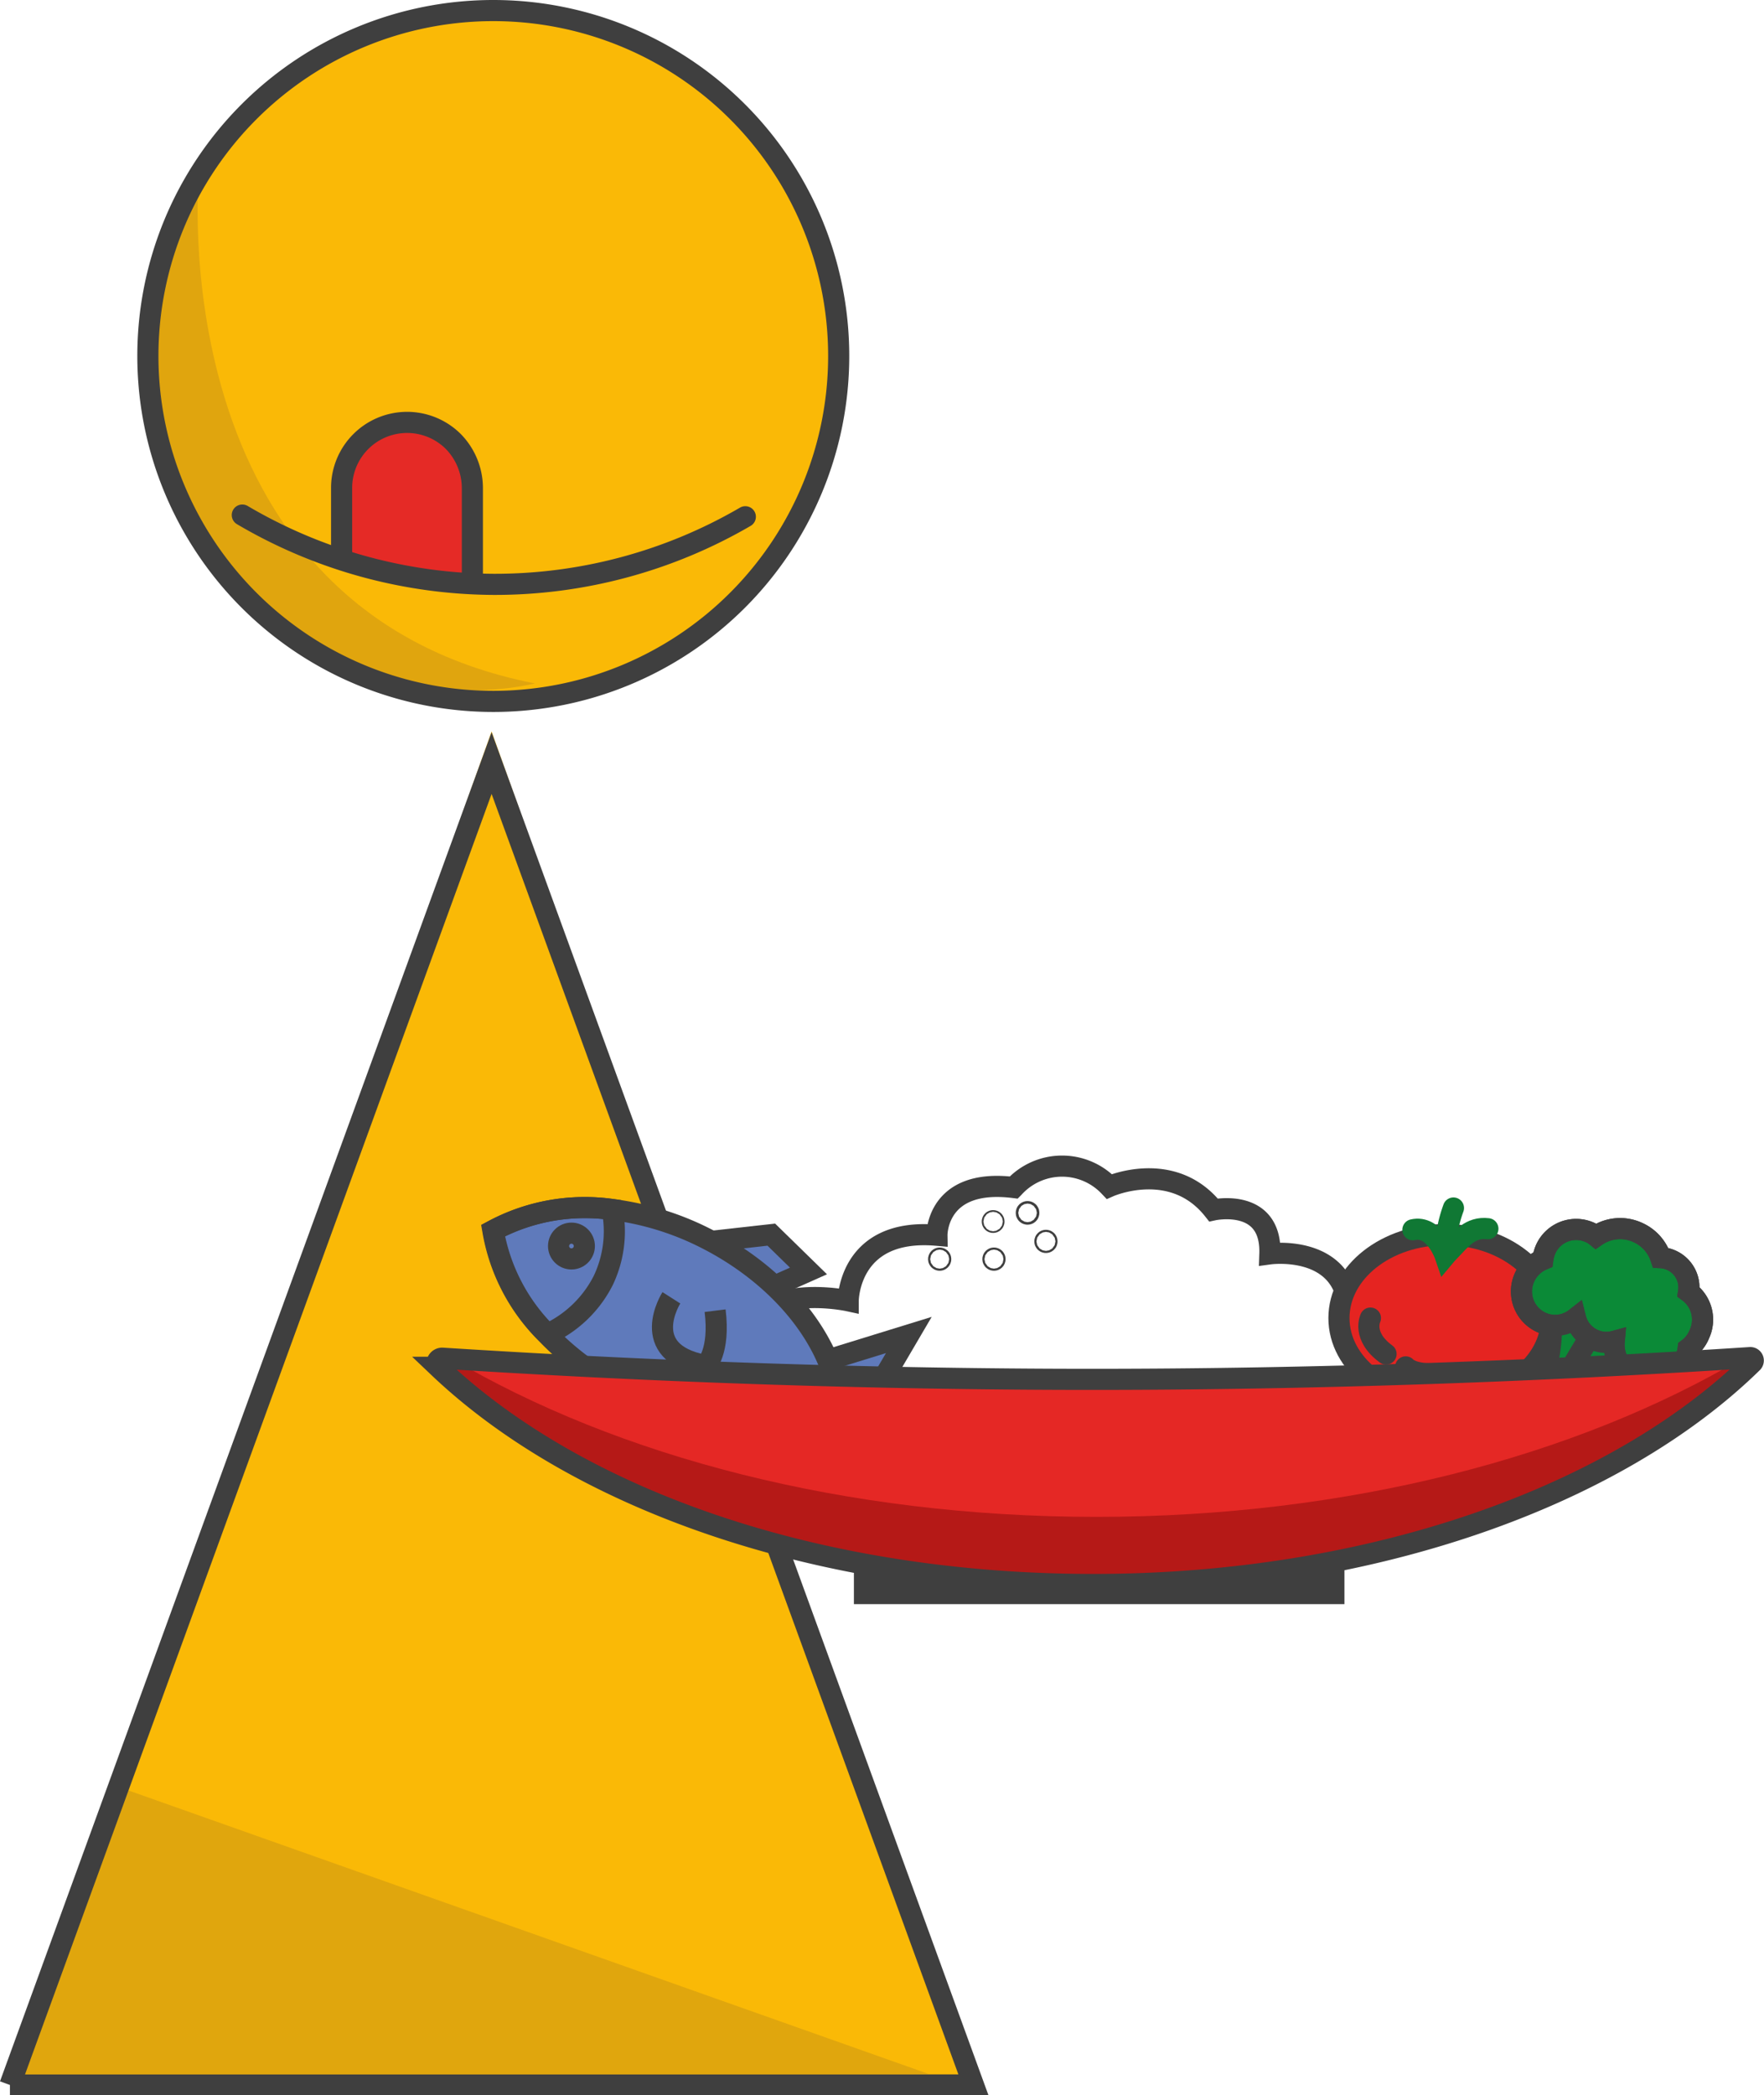 <svg xmlns="http://www.w3.org/2000/svg" viewBox="0 0 83.5 99.18"><defs><style>.cls-1{fill:#fab906;}.cls-2{fill:#e0a50e;}.cls-3{fill:#e0a60d;}.cls-4,.cls-7,.cls-8{fill:none;}.cls-13,.cls-4,.cls-7{stroke:#3f3f3f;}.cls-13,.cls-4,.cls-7,.cls-8{stroke-miterlimit:10;}.cls-5{fill:#3f3f3f;}.cls-6{fill:#e52421;}.cls-7,.cls-8{stroke-linecap:round;}.cls-8{stroke:#107834;}.cls-9{fill:#0b8a37;}.cls-10{fill:#5f7abb;}.cls-11{fill:#b51917;}.cls-12{fill:#e52825;}.cls-13{fill:#e52a26;}</style></defs><g id="Calque_2" data-name="Calque 2"><g id="rice_bowl_full" data-name="rice bowl full"><path class="cls-1" d="M7,16.68A16.35,16.35,0,1,1,23.37,33,16.35,16.35,0,0,1,7,16.68"/><path class="cls-2" d="M9.42,8.11s-2,20.72,15.9,24.24c0,0-9.61,2.43-15.11-5.43S8.46,9.42,9.42,8.11Z"/><polyline class="cls-1" points="0.47 98.69 46.08 98.69 23.27 34.62 0.47 98.69"/><polyline class="cls-3" points="0.47 98.17 5.32 84.48 43.96 98.17"/><path class="cls-4" d="M7,16.85A16.35,16.35,0,1,1,23.37,33.2,16.35,16.35,0,0,1,7,16.85"/><polyline class="cls-4" points="0.47 98.69 46.08 98.69 23.27 36.12 0.47 98.69"/><rect class="cls-5" x="40.42" y="73.44" width="23.22" height="2.49"/><path class="cls-4" d="M35.15,63.34c.76-2.69,5-1.77,5-1.77s0-3.47,4.2-3.1c0,0-.05-2.72,3.64-2.26a3.08,3.08,0,0,1,4.52-.05s3-1.33,4.93,1.11c0,0,2.76-.6,2.67,2.08,0,0,3.17-.43,3.67,2.19a4,4,0,0,1,5.14,1.87"/><ellipse class="cls-6" cx="68.41" cy="62.39" rx="5.03" ry="3.95"/><ellipse class="cls-4" cx="68.41" cy="62.39" rx="5.03" ry="3.95"/><path class="cls-7" d="M64.87,62.39s-.42.85.74,1.7"/><path class="cls-7" d="M66.54,64.7s.26.33,1.23.33"/><path class="cls-8" d="M70.43,58.16c-.83-.1-1.27.49-1.76,1-.16.16-.26.28-.26.28s-.5-1.47-1.53-1.23"/><path class="cls-8" d="M68.41,59.18a6.42,6.42,0,0,1,.39-2"/><path class="cls-9" d="M79.91,63.84a1.52,1.52,0,0,1-.15.5,1.75,1.75,0,0,1-3.35-.85,1.45,1.45,0,0,1-1-.09,1.51,1.51,0,0,1-.83-1,1.57,1.57,0,0,1-1.63.19,1.61,1.61,0,0,1-.78-2.14,1.65,1.65,0,0,1,.86-.83,1.87,1.87,0,0,1,.14-.5,1.58,1.58,0,0,1,2.1-.78,1.17,1.17,0,0,1,.28.17,2,2,0,0,1,2-.16,2,2,0,0,1,1.06,1.18,1.41,1.41,0,0,1,1.32,1.62,1.63,1.63,0,0,1,.51,2A1.61,1.61,0,0,1,79.91,63.84Z"/><path class="cls-4" d="M79.91,63.84a1.52,1.52,0,0,1-.15.5,1.75,1.75,0,0,1-3.35-.85,1.45,1.45,0,0,1-1-.09,1.51,1.51,0,0,1-.83-1,1.57,1.57,0,0,1-1.63.19,1.61,1.61,0,0,1-.78-2.14,1.65,1.65,0,0,1,.86-.83,1.87,1.87,0,0,1,.14-.5,1.58,1.58,0,0,1,2.1-.78,1.17,1.17,0,0,1,.28.17,2,2,0,0,1,2-.16,2,2,0,0,1,1.06,1.18,1.41,1.41,0,0,1,1.32,1.62,1.63,1.63,0,0,1,.51,2A1.61,1.61,0,0,1,79.91,63.84Z"/><polygon class="cls-9" points="73.9 62.51 72.24 66.56 73.94 67.35 76.74 64.15 73.9 62.51"/><path class="cls-4" d="M79.91,63.84a1.52,1.52,0,0,1-.15.5,1.75,1.75,0,0,1-3.35-.85,1.45,1.45,0,0,1-1-.09,1.51,1.51,0,0,1-.83-1,1.57,1.57,0,0,1-1.63.19,1.61,1.61,0,0,1-.78-2.14,1.65,1.65,0,0,1,.86-.83,1.87,1.87,0,0,1,.14-.5,1.58,1.58,0,0,1,2.1-.78,1.17,1.17,0,0,1,.28.17,2,2,0,0,1,2-.16,2,2,0,0,1,1.06,1.18,1.41,1.41,0,0,1,1.32,1.62,1.63,1.63,0,0,1,.51,2A1.61,1.61,0,0,1,79.91,63.84Z"/><path class="cls-4" d="M73.44,62.86a7.87,7.87,0,0,1-1,3.78"/><path class="cls-4" d="M76.82,64.75s-.91-.66-2.95,2.57"/><path class="cls-4" d="M75.17,63.43s-.83,1.27-2,3.56"/><path class="cls-10" d="M39.71,66.27c-2.5,1.46-6.36,1.43-10-.35a13.28,13.28,0,0,1-3.82-2.77,9,9,0,0,1-2.56-4.9,9.19,9.19,0,0,1,5.63-1,13.49,13.49,0,0,1,4.34,1.31C36.94,60.37,39.33,63.4,39.71,66.27Z"/><path class="cls-10" d="M31.78,61.43S30.14,64,33.33,64.62h.1s.66-.64.42-2.58Z"/><polygon class="cls-10" points="33.65 58.76 36.51 58.44 38.27 60.16 36.65 60.88 33.65 58.76"/><polygon class="cls-10" points="30.14 66.12 30.77 67.83 33.4 68.62 33.39 67.13 30.14 66.12"/><polygon class="cls-10" points="39.23 64.36 43.02 63.19 40.88 66.84 40.16 69.86 37.88 67.13 39.23 64.36"/><path class="cls-10" d="M28.55,60.62a5.55,5.55,0,0,1-2.64,2.53,9,9,0,0,1-2.56-4.9,9.19,9.19,0,0,1,5.63-1A5.4,5.4,0,0,1,28.55,60.62Z"/><circle class="cls-10" cx="27.05" cy="58.98" r="0.61"/><path class="cls-4" d="M39.71,66.27c-2.5,1.46-6.36,1.43-10-.35a13.28,13.28,0,0,1-3.82-2.77,9,9,0,0,1-2.56-4.9,9.19,9.19,0,0,1,5.63-1,13.49,13.49,0,0,1,4.34,1.31C36.94,60.37,39.33,63.4,39.71,66.27Z"/><path class="cls-4" d="M31.78,61.43S30.14,64,33.33,64.62h.1s.66-.64.42-2.58"/><polyline class="cls-4" points="33.65 58.76 36.51 58.44 38.27 60.16 36.65 60.88"/><polyline class="cls-4" points="30.14 66.12 30.77 67.83 33.4 68.62 33.39 67.13"/><polyline class="cls-4" points="39.23 64.36 43.02 63.19 40.88 66.84 40.16 69.86 37.88 67.13"/><path class="cls-4" d="M28.55,60.62a5.55,5.55,0,0,1-2.64,2.53,9,9,0,0,1-2.56-4.9,9.19,9.19,0,0,1,5.63-1A5.4,5.4,0,0,1,28.55,60.62Z"/><circle class="cls-4" cx="27.05" cy="58.98" r="0.61"/><path class="cls-11" d="M83,64.48C76.53,70.78,65,75,51.76,75s-24.5-4.1-31-10.26a.25.25,0,0,1,.19-.44l.38,0c9.61.61,19.82.94,30.39.94s21-.33,30.73-1l.36,0A.13.13,0,0,1,83,64.48Z"/><path class="cls-12" d="M82.49,64.28C74.62,68.94,63.82,71.8,51.9,71.8s-22.67-2.86-30.53-7.5c9.61.61,19.82.94,30.39.94S72.78,64.91,82.49,64.28Z"/><circle class="cls-4" cx="47.01" cy="57.82" r="0.04"/><circle class="cls-4" cx="48.64" cy="57.41" r="0.06"/><circle class="cls-4" cx="44.48" cy="59.6" r="0.05"/><circle class="cls-4" cx="47.05" cy="59.6" r="0.05"/><circle class="cls-4" cx="49.51" cy="58.76" r="0.05"/><path class="cls-4" d="M82.85,64.26a.14.14,0,0,1,.11.23C76.54,70.78,65,75,51.76,75s-24.5-4.1-31-10.28a.25.25,0,0,1,.2-.43c9.73.62,20.06,1,30.77,1S73,64.9,82.85,64.26Z"/><path class="cls-13" d="M22.36,27.63V23.1a3.16,3.16,0,0,0-.9-2.2,3.1,3.1,0,0,0-5.29,2.2v3.4"/><path class="cls-7" d="M35.28,24.46a23.55,23.55,0,0,1-11.91,3.2,23.65,23.65,0,0,1-11.9-3.28"/></g></g></svg>